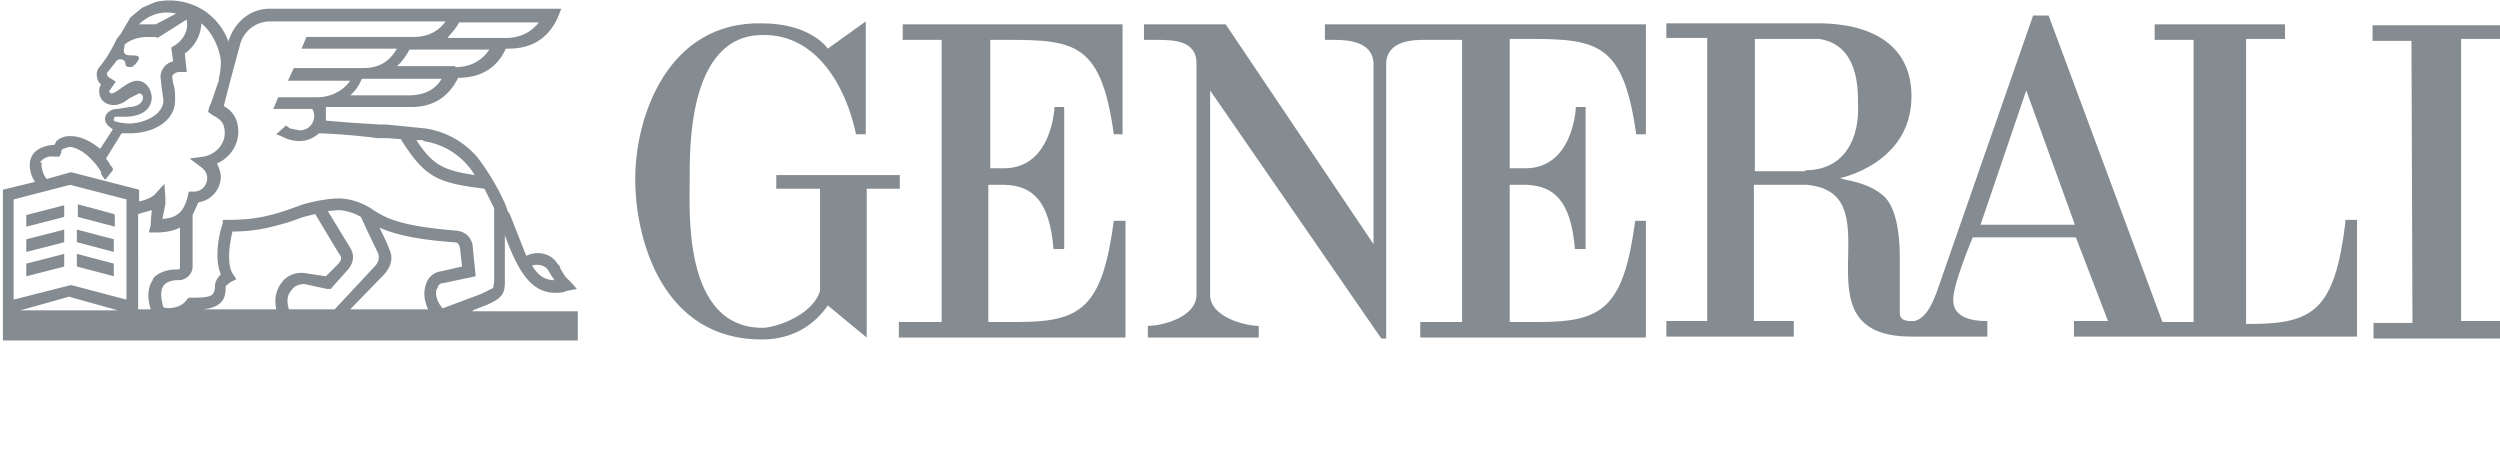 <svg width="257" height="48" fill="none" xmlns="http://www.w3.org/2000/svg"><g clip-path="url(#clip0)" fill="#858C91"><path d="M48.6 31.9l1.3-.5c1.7-.7 2-1.2 2-2.4v-4.8c1.3 3.5 2.6 5.9 5.2 5.9.4 0 .7 0 1.2-.2l1-.2-.7-.8c-.5-.4-.7-.8-1-1.3 0-.2-.1-.3-.3-.5-.6-1-2-1.4-3.2-.8L52.4 22l-.2-.3-.3-.8a24.1 24.1 0 00-2.8-4.7 8.7 8.7 0 00-5.4-3l-4-.4H39l-3.1-.2-2.4-.2v-.7-.7h8.8c2.2 0 3.8-1 4.8-3 2.3 0 4-1 4.9-3h.3c2.3 0 4-1 5-3.1l.4-1H27.7c-2 0-3.6 1.4-4.2 3.3v.1A6.6 6.6 0 0021 1.1a6.6 6.6 0 00-5-.9l-1.4.6-1.2 1-1 1.7-.4.5-.3.6c-.5 1-1 1.7-1.4 2.2-.4.4-.4.9-.3 1.2 0 .3.2.5.4.7-.2.2-.2.5-.2.7 0 .8.6 1.4 1.5 1.4.6 0 1.1-.3 1.6-.7l1-.5c.2 0 .4.2.4.4 0 .7-.8 1-1.4 1l-1.2.2c-.9 0-1.3.6-1.3 1s.2.6.4.8l.4.3-1.3 2c-1-.8-2-1.3-3-1.3a2 2 0 00-1.5.5l-.2.4c-1 0-2 .5-2.3 1.1-.4.7-.3 1.8.3 2.7l-3.3.8V35h59.2v-3H48.6zm7.7-4.2l.3.5.4.6c-1 0-1.7-.5-2.3-1.5.6-.2 1.3 0 1.6.4zM43.5 14.5a7.4 7.4 0 015.3 3.5c-3.2-.5-4.3-1-6-3.6h.7zM42 9.8h-6c.5-.4.9-1 1.2-1.7h8.2c-.7 1.2-1.9 1.7-3.4 1.7zm4.8-3h-6c.5-.4.9-1 1.3-1.7h8.2c-.8 1.2-2 1.8-3.5 1.8zm.4-4.5h8.2c-.8 1-1.9 1.6-3.4 1.6h-6c.4-.5.9-1 1.2-1.6zm-33 .3a4.3 4.3 0 012-1.2 4 4 0 011.9 0L16 2.5h-1.8.1zm-2.5 9.6l.1-.2h1c1.4 0 2.7-.5 2.8-1.9 0-.9-.6-1.8-1.5-1.8-.5 0-1 .3-1.7.8-.4.3-.7.5-1 .5l-.2-.2.7-1-.6-.4c-.1 0-.3-.2-.3-.4v-.1l.8-1c.2-.3.3-.4.6-.4s.5.2.5.5c0 .2.2.3.5.3.2 0 .3-.1.5-.3 0 0 .6-.6.3-.8-.4-.3-1.8.3-1.4-1v-.2c.2-.2 1-.8 2.4-.8h.8l.2.1 3-1.9v.2c.2.9-.4 2-1.3 2.5l-.3.2.2 1.4c-.8.2-1.3.9-1.3 1.6l.1 1 .2 1.4c0 1.5-2 2.4-3.6 2.4-.2 0-1.2-.1-1.5-.3v-.2zm-7.6 4.5c.3-.4.8-.7 1.5-.6h.5l.2-.4c0-.2 0-.3.2-.4l.6-.2c.7 0 1.7.6 2.4 1.4a5.5 5.5 0 01.9 1.2v.2l.4.6.8-1v-.2l-.3-.4-.1-.2-.3-.4 1.6-2.6h.9c2.3 0 4.6-1.2 4.6-3.4 0-.7 0-1.2-.2-1.7l-.1-.7c0-.2.3-.5.8-.5h.7L19 5.5a4 4 0 001.7-3.1c1 .8 1.8 2.3 2 3.8 0 .5 0 1.1-.2 1.8v.3c-.4 1-.7 2.2-1 2.7l-.1.5.4.3c.9.5 1.3.8 1.3 1.9 0 1.2-1 2.2-2.2 2.4l-1.4.2 1.2.9c.4.3.6.7.6 1.1 0 .8-.6 1.4-1.4 1.4h-.5l-.1.5c-.4 1.5-1 2.2-2.6 2.3L17 21v-.7l-.1-1.4-1 1.1c-.3.3-1 .6-1.6.7v-1.2l-7-1.8-2.5.7c-.5-.6-.6-1.5-.5-1.7zm-2 15.2l5-1.4 5 1.4h-10zM13 30.8l-5.7-1.5-5.9 1.5V20.5L7.2 19l5.8 1.5v10.3zm2.7-2c-.5.7-.6 1.8-.2 3h-1.3V22l1.4-.4-.1 1.2v.3l-.2.8h.7c1.1 0 1.9-.2 2.5-.5v4.1c0 .1 0 .2-.2.2h-.2c-1 0-2 .4-2.4 1zM29 29c-.4.5-.9 1.4-.6 2.8h-7.5c.8-.1 1.4-.3 1.8-.7.5-.5.5-1.2.5-1.7l.5-.4.6-.3-.4-.6c-.6-1-.3-3.1 0-4.3 2.5 0 4.2-.5 5.9-1l1.4-.5 1.2-.3 2.4 4c.3.4.4.6 0 1.1l-1.3 1.3-2-.3c-1-.2-2 .2-2.5.9zm.7 2.8c-.3-1-.1-1.6.3-2 .3-.5 1-.6 1.3-.6l2.3.5h.4l1.6-1.8c.3-.3 1.2-1.3.3-2.6l-2.2-3.6 1.1-.1s1.1 0 2.3.7l.6 1.3 1.2 2.5c0 .2.2.6-.3 1.2l-4.2 4.5h-4.7zm14.3 0h-8l3.5-3.6c.7-.8.9-1.6.6-2.4a24 24 0 00-1.1-2.4c1.4.6 3.4 1.2 7.6 1.5.5 0 .6.2.7.7l.2 1.8-2.2.5c-.7.1-1.3.6-1.5 1.3-.3.8-.2 1.7.2 2.6zm1-2.2c0-.3.3-.5.6-.5l3.3-.7-.3-3c0-.4-.3-1.6-1.8-1.7-5.9-.5-7.2-1.3-8.7-2.3-1.6-1-3.1-1-3.2-1-1.7 0-3.8.6-4 .7l-1.4.5c-1.8.6-3.4 1-6 1h-.6v.4c-.2.4-1 3.3-.2 5.2-.6.6-.6 1.1-.6 1.2 0 .6-.2.8-.2.8-.3.4-1.3.4-2.2.4h-.3l-.2.2c-.5.8-1.7 1-2.4.8-.3-1-.3-1.8 0-2.2.3-.5 1.1-.6 1.4-.6h.2c.7 0 1.4-.6 1.4-1.4v-5.3l.6-1.3a2.7 2.7 0 002.3-2.6c0-.5-.2-1-.4-1.4a3.6 3.6 0 002.2-3.2c0-1.6-.8-2.3-1.5-2.7l.7-2.7 1-3.7a3.2 3.2 0 013.1-2.3h18c-.7 1-1.8 1.6-3.3 1.6h-11L31 5h9.8C40 6.4 38.9 7 37.3 7h-7.1l-.6 1.3H36c-.8 1.1-2 1.7-3.5 1.7h-3.9l-.5 1.2h4s.2.3.2.7c0 .9-.7 1.5-1.5 1.5l-1-.2-.4-.3-1 .9.5.2c.8.4 1.3.5 1.9.5.8 0 1.4-.3 2-.8a64.7 64.7 0 016 .5h1l1.4.1c2.5 4 3.8 4.5 8.6 5.1l1 2V29l-.1.6-1.2.6-4 1.5c-.6-.7-.8-1.5-.6-2z"/><path d="M11.7 22L8 21v1.3l3.8 1v-1.2zM2.7 23.3l3.9-1v-1.2l-3.9 1v1.2zM2.7 25.9l3.9-1v-1.3l-3.9 1v1.3zM11.7 24.6l-3.8-1v1.3l3.8 1v-1.3zM11.7 27.1l-3.8-1v1.3l3.8 1v-1.3zM2.7 28.4l3.9-1v-1.3l-3.9 1v1.3z"/></g><path d="M101.8 17.3V4.1c8.3 0 11.3-.4 12.7 9.7h.9V2.5H92.8v1.6h4v29h-4.4v1.6h23.3v-12h-1.2c-1.2 9-3.4 10.4-9.9 10.4h-3V19h1.7c2.9.1 4.6 1.7 5 6.6h1.1V11h-1c0 .2-.3 6.3-5.2 6.3h-1.4v.1z" fill="#858C91"/><path d="M92.6 18H79.8v1.4h4.5v10.5c-.8 2.6-4.7 3.8-5.9 3.8-8.2 0-7.5-12-7.5-15.1 0-2.9-.3-15 7.5-15C84 3.5 87 9 88 13.8h1V2.2L85.1 5s-1.7-2.6-6.8-2.6c-9.6-.2-13 9.5-13 16 0 6.2 2.8 16.5 13 16.5 3.3 0 5.5-1.6 6.8-3.5l4 3.3V19.4h3.4V18zM241.1 22.9c-1.1 9-3.3 10.4-9.8 10.4h-.4V4h4V2.5h-13.4v1.6h4v29h-3.2L210.6 1.6H209l-10 28.7c0-.2-.7 2.4-2.2 2.7-1.6.1-1.5-.6-1.5-1v-5.5c0-1.4-.1-4.7-1.5-6.2-1.7-1.7-4.6-1.8-4.6-2 0 0 7.3-1.5 7.3-8.4 0-4.8-3.4-7.3-9-7.5h-16.2v1.5h4.2V33h-4.2v1.6h13.1V33h-4.1V19h5.4c9.5.8-1.7 15.6 10.8 15.6h7.8V33c-.4 0-3.4.1-3.5-2-.2-1.4 2-6.6 2-6.6h10.6l3.3 8.6h-3.5v1.6h29.1v-12h-1.2v.3zm-55.5-5.3h-5.2V4h6.6c4 .6 4 5 4 6.6.2 3.5-1.3 6.9-5.4 6.9zm18 5.5l4.7-13.8 5 13.8h-9.7zM155.5 4c8.3 0 11.3-.3 12.7 9.8h1V2.5h-33v1.6h1c1.2 0 3.9.1 4 2.4v18.6L126 2.5h-8.4v1.6h1.4c1.7 0 4 .1 4 2.4v23.8c0 2.3-3.5 3.2-5 3.2v1.2h11.4v-1.2c-1.4 0-5-.9-5-3.2v-21L142 34.8h.5V6.5c.1-2.4 2.9-2.4 4-2.4h3.8v29H146v1.6h23.2v-12h-1.1c-1.2 9-3.4 10.4-9.9 10.4h-3V19h1.7c2.9.1 4.6 1.7 5 6.6h1.1V11h-1c0 .2-.3 6.3-5.2 6.3h-1.6V4h.3zM257 4V2.6h-13.1v1.6h4l.1 29H244v1.6h13V33h-4v-29h4z" fill="#858C91"/><defs><clipPath id="clip0"><path fill="#fff" transform="translate(.2)" d="M0 0h59.2v48H0z"/></clipPath></defs></svg>